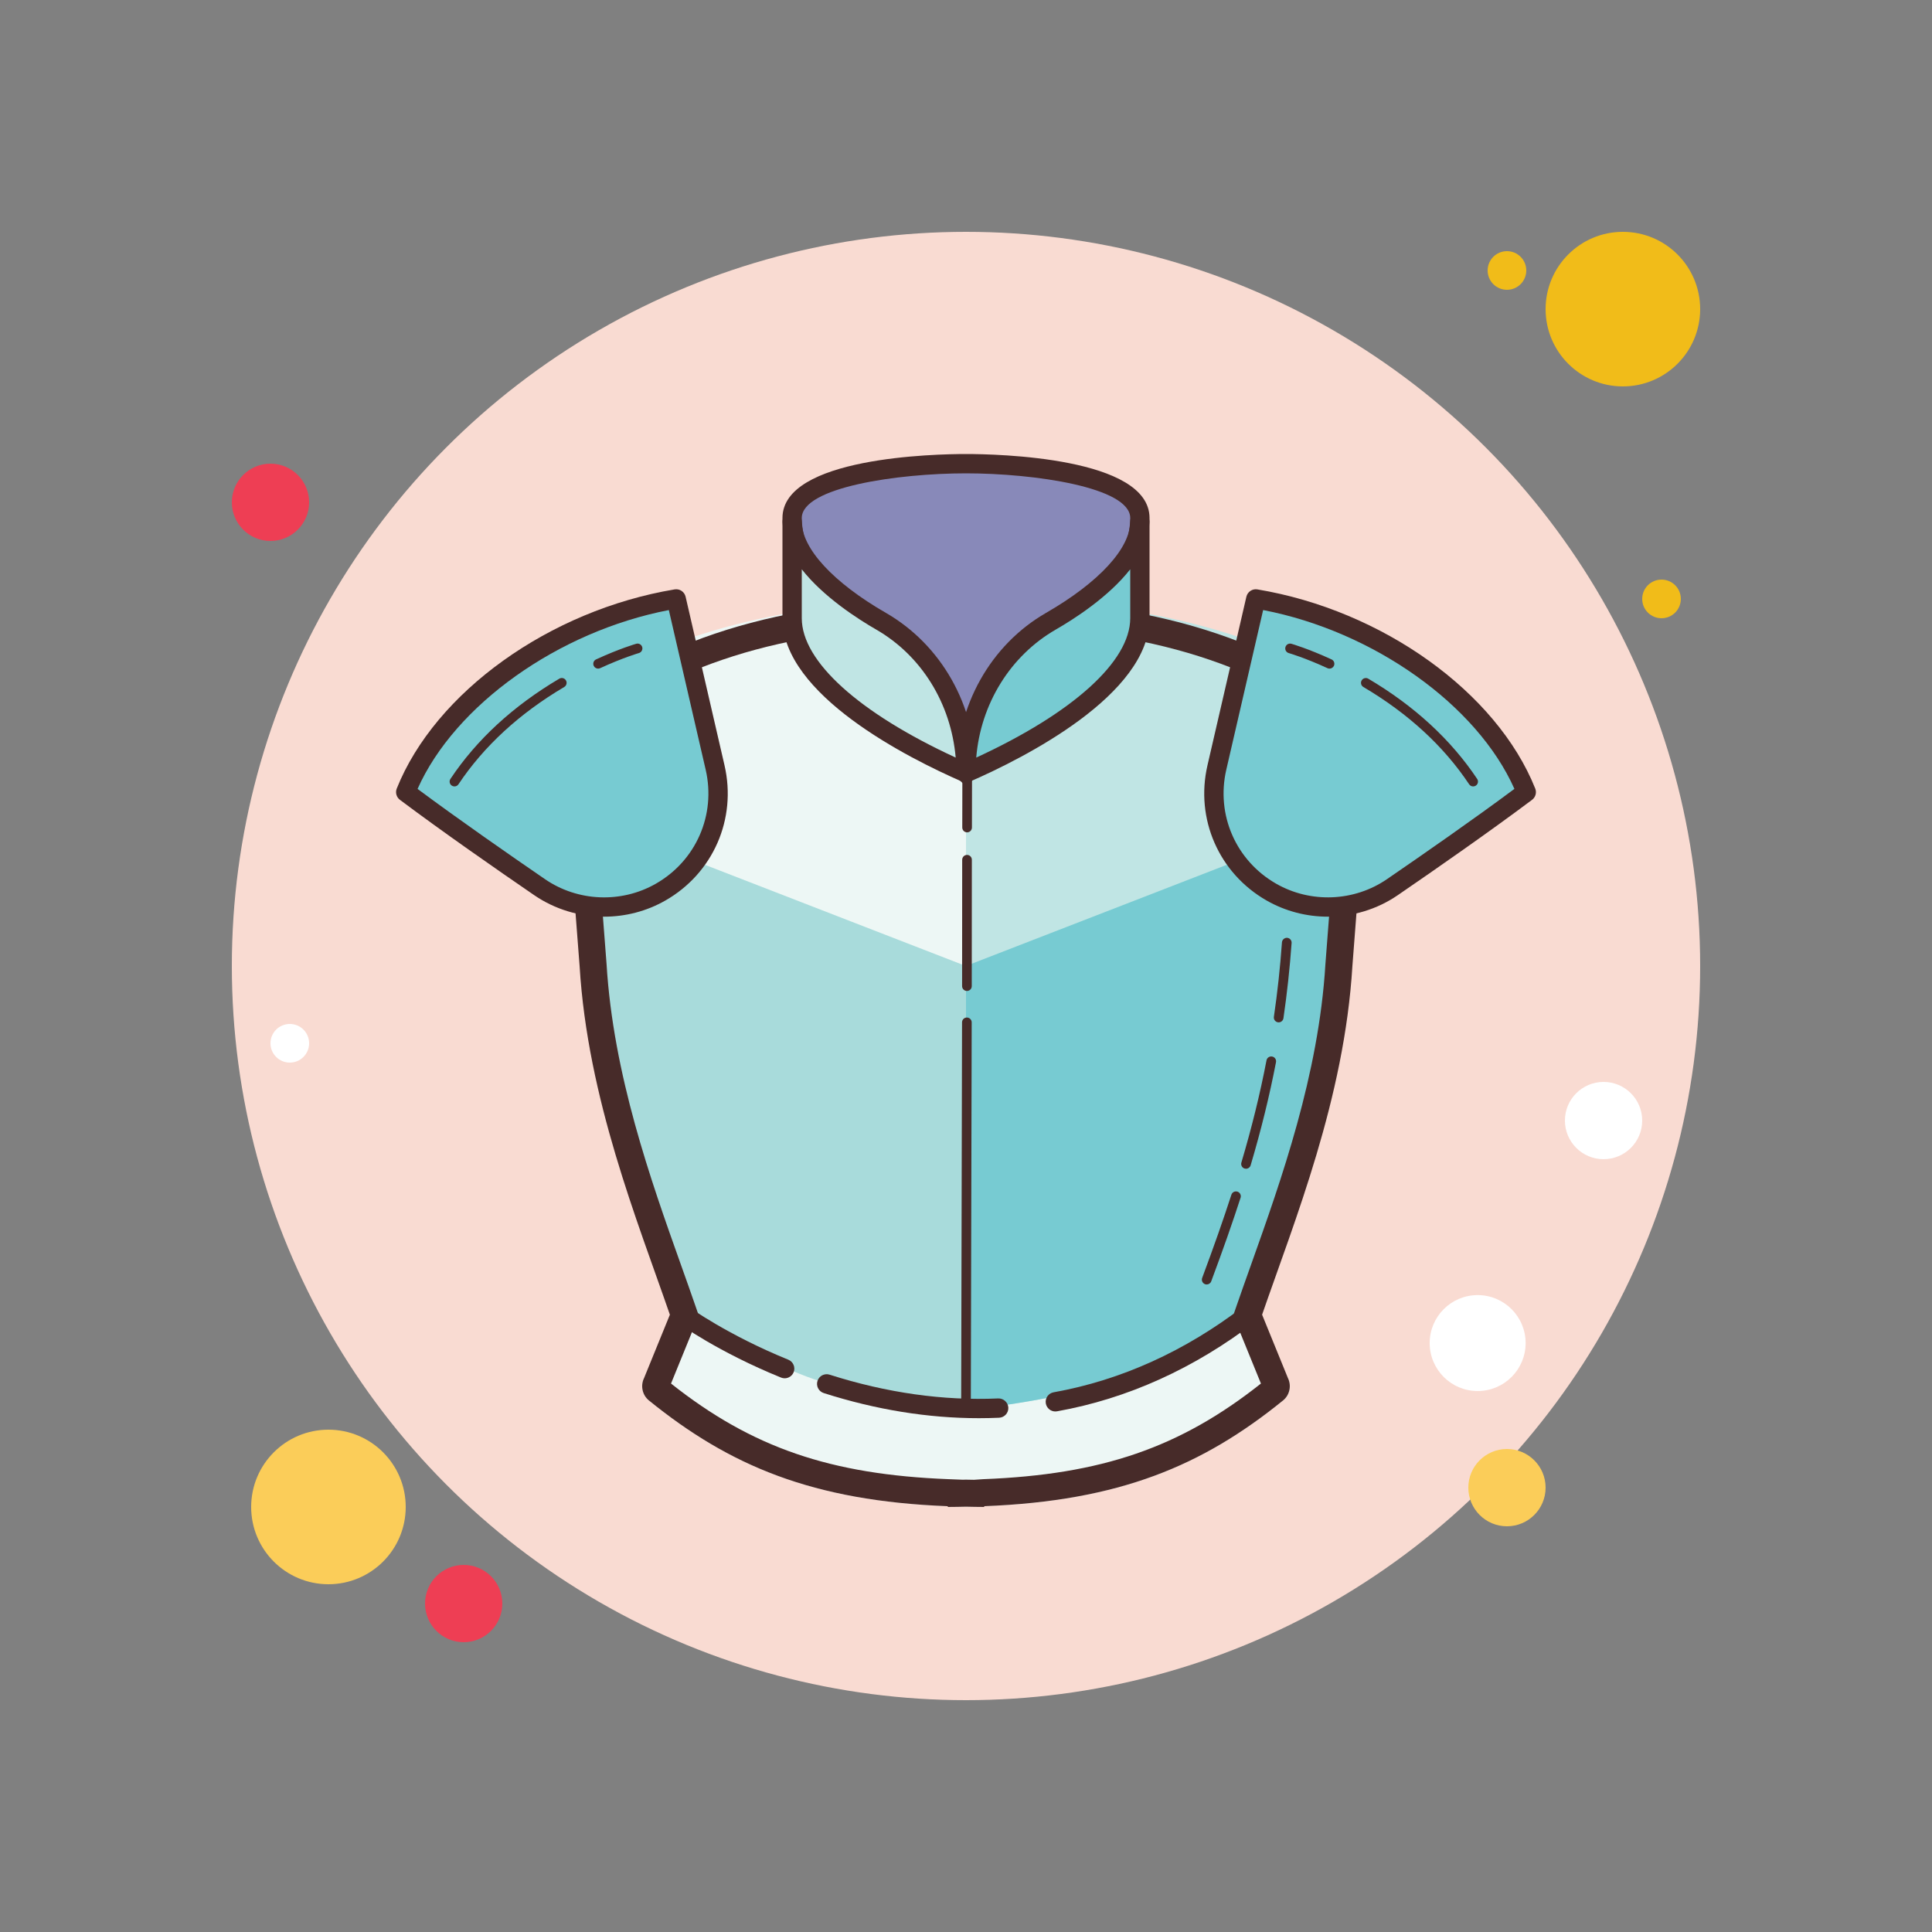 <svg xmlns="http://www.w3.org/2000/svg"  viewBox="0 0 100 100" width="200px" height="200px"><rect x="0" y="0" width="100" height="100" fill="#808080" stroke="none"/><circle cx="78" cy="14" r="1" fill="#f1bc19"/><circle cx="50" cy="50" r="38" fill="#f9dbd2"/><circle cx="84" cy="16" r="4" fill="#f1bc19"/><circle cx="14" cy="26" r="2" fill="#ee3e54"/><circle cx="78" cy="77" r="2" fill="#fbcd59"/><circle cx="17" cy="78" r="4" fill="#fbcd59"/><circle cx="24" cy="83" r="2" fill="#ee3e54"/><circle cx="76.483" cy="69.517" r="2.483" fill="#fff"/><circle cx="15" cy="54" r="1" fill="#fff"/><circle cx="86" cy="31" r="1" fill="#f1bc19"/><circle cx="83" cy="58" r="2" fill="#fff"/><g><path fill="#edf7f5" d="M50.944,77.96c7.001-0.271,11.298-2.093,15.467-5.473c0.345-0.28,0.447-0.77,0.248-1.168L65,68 l-15,4.706L35,68l-1.66,3.32c-0.199,0.398-0.097,0.888,0.248,1.168c4.169,3.38,8.466,5.201,15.467,5.473V78 c0.324,0,0.632-0.008,0.944-0.014C50.313,77.992,50.621,78,50.944,78V77.96z"/><path fill="#edf7f5" d="M35,68c6,3,7,4,15,5V31c-9.273,0.006-16.129,1.771-22,6l3,13C31.441,57.316,33.212,63.051,35,68z"/><path fill="#c0e5e4" d="M65,68c-6,3-7,4-15,5V31c9.273,0.006,16.129,1.771,22,6l-3,13C68.559,57.316,66.788,63.051,65,68z"/><path fill="#77cbd2" d="M50,49.997V73c8-1,9-2,15-5c1.788-4.949,3.559-10.684,4-18l1.868-8.096L50,49.997z"/><path fill="#a8dbdb" d="M49.992,50l-20.859-8.09L31,50c0.441,7.316,2.212,13.051,4,18c6,3,7,4,15,5V49.997L49.992,50z"/><path fill="#472b29" d="M50,32.4c8.473,0.006,14.035,1.497,19.543,5.286l-0.941,12.23 c-0.344,5.705-2.285,11.157-3.845,15.538c-0.264,0.741-0.518,1.455-0.754,2.139l-0.172,0.498l0.199,0.487l1.236,3.034 c-4.189,3.319-8.253,4.713-14.377,4.95l-0.475,0.032c-0.058-0.001-0.115-0.002-0.173-0.003l-0.216-0.004l-0.026,0l-0.026,0 l-0.152,0.003l-0.712-0.028c-6.124-0.237-10.188-1.631-14.377-4.95l1.236-3.034l0.199-0.487l-0.172-0.498 c-0.236-0.684-0.49-1.398-0.754-2.139c-1.56-4.381-3.501-9.833-3.846-15.562l-0.939-12.207C35.965,33.897,41.527,32.406,50,32.4 M50,31c-9.273,0.006-15.129,1.771-21,6l1,13c0.414,6.867,3.001,13.202,4.673,18.049L33.34,71.32 c-0.199,0.398-0.097,0.888,0.248,1.168c4.169,3.379,8.466,5.201,15.467,5.473V78c0.324,0,0.632-0.008,0.944-0.014 C50.313,77.992,50.621,78,50.944,78v-0.04c7.001-0.271,11.298-2.093,15.467-5.473c0.345-0.28,0.447-0.77,0.248-1.168l-1.333-3.271 C66.999,63.202,69.586,56.867,70,50l1-13C65.129,32.771,59.273,31.006,50,31L50,31z"/><path fill="#77cbd2" d="M65,31c6,1,12,5,14,10c-2.146,1.61-4.869,3.508-6.931,4.921c-1.867,1.279-4.297,1.378-6.261,0.255 l0,0c-2.26-1.292-3.407-3.912-2.822-6.449L65,31z"/><path fill="#472b29" d="M68.731,47.447c-1.096,0-2.192-0.277-3.172-0.837c-2.47-1.412-3.7-4.223-3.061-6.995l2.014-8.727 c0.06-0.257,0.31-0.425,0.569-0.381c6.472,1.079,12.386,5.317,14.382,10.307c0.084,0.21,0.017,0.45-0.165,0.586 c-2.188,1.641-4.986,3.589-6.948,4.933C71.272,47.073,70.003,47.447,68.731,47.447z M65.38,31.576l-1.907,8.263 c-0.54,2.339,0.498,4.711,2.582,5.902c1.786,1.021,4.035,0.929,5.73-0.233c1.861-1.276,4.478-3.095,6.601-4.675 C76.452,36.488,71.102,32.68,65.38,31.576z"/><path fill="#77cbd2" d="M35,31c-6,1-12,5-14,10c2.146,1.61,4.869,3.508,6.931,4.921c1.867,1.279,4.297,1.378,6.261,0.255 l0,0c2.26-1.292,3.407-3.912,2.822-6.449L35,31z"/><path fill="#472b29" d="M31.269,47.447c-1.271,0-2.541-0.374-3.62-1.114c-1.962-1.345-4.76-3.292-6.948-4.933 c-0.181-0.136-0.249-0.376-0.165-0.586c1.996-4.99,7.91-9.229,14.382-10.307c0.26-0.044,0.51,0.123,0.569,0.381l2.014,8.727 c0.64,2.773-0.59,5.584-3.061,6.995C33.461,47.17,32.364,47.447,31.269,47.447z M21.613,40.834 c2.124,1.579,4.74,3.399,6.601,4.675c1.696,1.162,3.946,1.253,5.73,0.233c2.084-1.191,3.122-3.563,2.582-5.902l-1.907-8.263 C28.898,32.68,23.548,36.488,21.613,40.834z"/><path fill="#8889b9" d="M50,24c0,0-9,0-9,2.813c0,1.875,1.537,5.066,3.273,7.188C45.091,35,50,40,50,40s4.909-5,5.728-6 C57.463,31.879,59,28.688,59,26.813C59,24,50,24,50,24z"/><path fill="#472b29" d="M50,40.714l-0.357-0.363c-0.201-0.205-4.935-5.028-5.757-6.034 c-1.665-2.034-3.386-5.397-3.386-7.504c0-3.153,7.914-3.313,9.5-3.313s9.5,0.16,9.5,3.313c0,2.107-1.722,5.47-3.386,7.504 c-0.823,1.006-5.556,5.829-5.757,6.034L50,40.714z M50,24.5c-3.529,0.001-8.5,0.719-8.5,2.313c0,1.659,1.417,4.742,3.16,6.871 c0.667,0.816,4.198,4.434,5.34,5.602c1.143-1.168,4.673-4.786,5.341-5.602c1.742-2.129,3.16-5.211,3.16-6.871 C58.5,25.219,53.53,24.501,50,24.5L50,24.5z"/><path fill="#c0e5e4" d="M41,27v5c0,3,4.39,5.985,9,8v-0.068c0-3.184-1.637-6.188-4.396-7.778 C43.186,30.762,41,28.833,41,27z"/><path fill="#77cbd2" d="M59,27v5c0,3-4.39,5.985-9,8v-0.068c0-3.184,1.637-6.188,4.396-7.778 C56.815,30.762,59,28.833,59,27z"/><path fill="#472b29" d="M49.955,40.49c-0.053,0-0.105-0.01-0.155-0.031c-2.796-1.222-9.3-4.493-9.3-8.458v-5 c0-0.276,0.224-0.5,0.5-0.5s0.5,0.224,0.5,0.5c0,1.386,1.627,3.151,4.354,4.721c2.866,1.651,4.646,4.797,4.646,8.211 c0,0.169-0.085,0.36-0.226,0.453C50.178,40.447,50.065,40.49,49.955,40.49z M41.5,29.467V32c0,2.234,2.961,4.903,7.966,7.212 c-0.243-2.805-1.772-5.276-4.112-6.625C44.4,32.038,42.619,30.896,41.5,29.467z"/><path fill="#472b29" d="M50,40.5c-0.096,0-0.191-0.028-0.274-0.082C49.585,40.326,49.5,40.169,49.5,40 c0-3.482,1.78-6.628,4.646-8.279C56.873,30.151,58.5,28.386,58.5,27c0-0.276,0.224-0.5,0.5-0.5s0.5,0.224,0.5,0.5v5 c0,3.964-6.503,7.236-9.3,8.458C50.137,40.486,50.068,40.5,50,40.5z M58.5,29.467c-1.119,1.429-2.9,2.571-3.854,3.12 c-2.355,1.356-3.889,3.852-4.116,6.626c5.007-2.31,7.971-4.98,7.971-7.214V29.467z"/><path fill="#472b29" d="M54.624,73.057c-0.238,0-0.448-0.17-0.492-0.412c-0.049-0.272,0.132-0.532,0.404-0.58 c3.493-0.626,6.806-2.127,9.848-4.461c0.22-0.168,0.534-0.126,0.701,0.092c0.168,0.219,0.127,0.533-0.092,0.701 c-3.169,2.432-6.628,3.998-10.279,4.652C54.683,73.054,54.653,73.057,54.624,73.057z"/><path fill="#472b29" d="M50.666,73.405c-2.628,0-5.324-0.436-8.029-1.3c-0.263-0.084-0.408-0.365-0.324-0.628 c0.083-0.263,0.366-0.408,0.628-0.324c2.954,0.943,5.895,1.357,8.728,1.23c0.267-0.011,0.509,0.201,0.522,0.477 c0.012,0.276-0.201,0.509-0.477,0.522C51.365,73.397,51.016,73.405,50.666,73.405z"/><path fill="#472b29" d="M40.614,71.34c-0.063,0-0.126-0.012-0.188-0.037c-3.258-1.325-5.261-2.776-5.345-2.837 c-0.223-0.163-0.271-0.475-0.109-0.698c0.162-0.223,0.475-0.272,0.698-0.109c0.02,0.014,1.997,1.443,5.133,2.719 c0.256,0.104,0.379,0.396,0.275,0.651C40.998,71.223,40.811,71.34,40.614,71.34z"/><path fill="#472b29" d="M50,72.956L50,72.956c-0.139,0-0.25-0.113-0.25-0.251l0.045-19.789c0-0.138,0.112-0.249,0.25-0.249 h0c0.138,0,0.25,0.113,0.25,0.251L50.25,72.707C50.25,72.844,50.138,72.956,50,72.956z"/><path fill="#472b29" d="M50.048,51.292L50.048,51.292c-0.138,0-0.25-0.112-0.25-0.25l0.005-6.542 c0-0.138,0.112-0.25,0.25-0.25l0,0c0.138,0,0.25,0.112,0.25,0.25l-0.005,6.542C50.298,51.18,50.187,51.292,50.048,51.292z"/><path fill="#472b29" d="M50.057,43.083L50.057,43.083c-0.139,0-0.25-0.112-0.25-0.25l0.006-3.146 c0-0.138,0.112-0.25,0.25-0.25h0c0.138,0,0.25,0.112,0.25,0.25l-0.006,3.146C50.306,42.972,50.194,43.083,50.057,43.083z"/><path fill="#472b29" d="M76.25,40.705c-0.081,0-0.16-0.039-0.208-0.111c-1.314-1.972-3.156-3.666-5.474-5.035 c-0.119-0.07-0.159-0.224-0.088-0.342c0.071-0.119,0.225-0.158,0.342-0.088c2.383,1.408,4.279,3.154,5.636,5.188 c0.077,0.115,0.045,0.27-0.069,0.347C76.346,40.691,76.298,40.705,76.25,40.705z"/><path fill="#472b29" d="M68.815,34.608c-0.035,0-0.071-0.007-0.104-0.023c-1.181-0.544-1.998-0.78-2.006-0.782 c-0.133-0.038-0.209-0.176-0.171-0.309c0.038-0.132,0.172-0.21,0.309-0.172c0.034,0.01,0.858,0.248,2.078,0.809 c0.125,0.058,0.18,0.206,0.123,0.332C69,34.554,68.91,34.608,68.815,34.608z"/><path fill="#472b29" d="M23.523,40.705c-0.048,0-0.096-0.014-0.139-0.042c-0.115-0.077-0.146-0.232-0.069-0.347 c1.356-2.035,3.252-3.78,5.636-5.188c0.117-0.07,0.271-0.031,0.342,0.088c0.07,0.119,0.031,0.272-0.088,0.342 c-2.317,1.37-4.159,3.064-5.474,5.035C23.683,40.666,23.604,40.705,23.523,40.705z"/><path fill="#472b29" d="M30.958,34.608c-0.094,0-0.185-0.054-0.227-0.146c-0.058-0.125-0.003-0.274,0.123-0.332 c1.219-0.561,2.043-0.799,2.078-0.809c0.133-0.038,0.271,0.039,0.309,0.172c0.038,0.133-0.039,0.271-0.171,0.309 c-0.008,0.002-0.825,0.239-2.006,0.782C31.029,34.601,30.993,34.608,30.958,34.608z"/><g><path fill="#472b29" d="M62.458,66.484c-0.029,0-0.059-0.005-0.087-0.016c-0.129-0.048-0.195-0.192-0.147-0.322 c0.617-1.656,1.097-3.024,1.512-4.306c0.042-0.131,0.182-0.203,0.315-0.161c0.131,0.043,0.203,0.183,0.161,0.315 c-0.417,1.289-0.899,2.664-1.519,4.327C62.655,66.422,62.56,66.484,62.458,66.484z"/></g><g><path fill="#472b29" d="M64.493,60.494c-0.023,0-0.047-0.003-0.071-0.01c-0.132-0.039-0.208-0.178-0.168-0.311 c0.541-1.824,0.966-3.554,1.3-5.289c0.026-0.136,0.157-0.224,0.293-0.198c0.136,0.026,0.224,0.157,0.198,0.293 c-0.338,1.752-0.767,3.497-1.312,5.337C64.701,60.423,64.601,60.494,64.493,60.494z"/></g><g><path fill="#472b29" d="M66.184,52.917c-0.012,0-0.024-0.001-0.037-0.003c-0.137-0.02-0.231-0.147-0.211-0.284 c0.186-1.263,0.326-2.561,0.418-3.857c0.01-0.138,0.137-0.24,0.267-0.232c0.138,0.01,0.242,0.13,0.232,0.267 c-0.093,1.308-0.236,2.618-0.422,3.894C66.412,52.828,66.306,52.917,66.184,52.917z"/></g></g></svg>